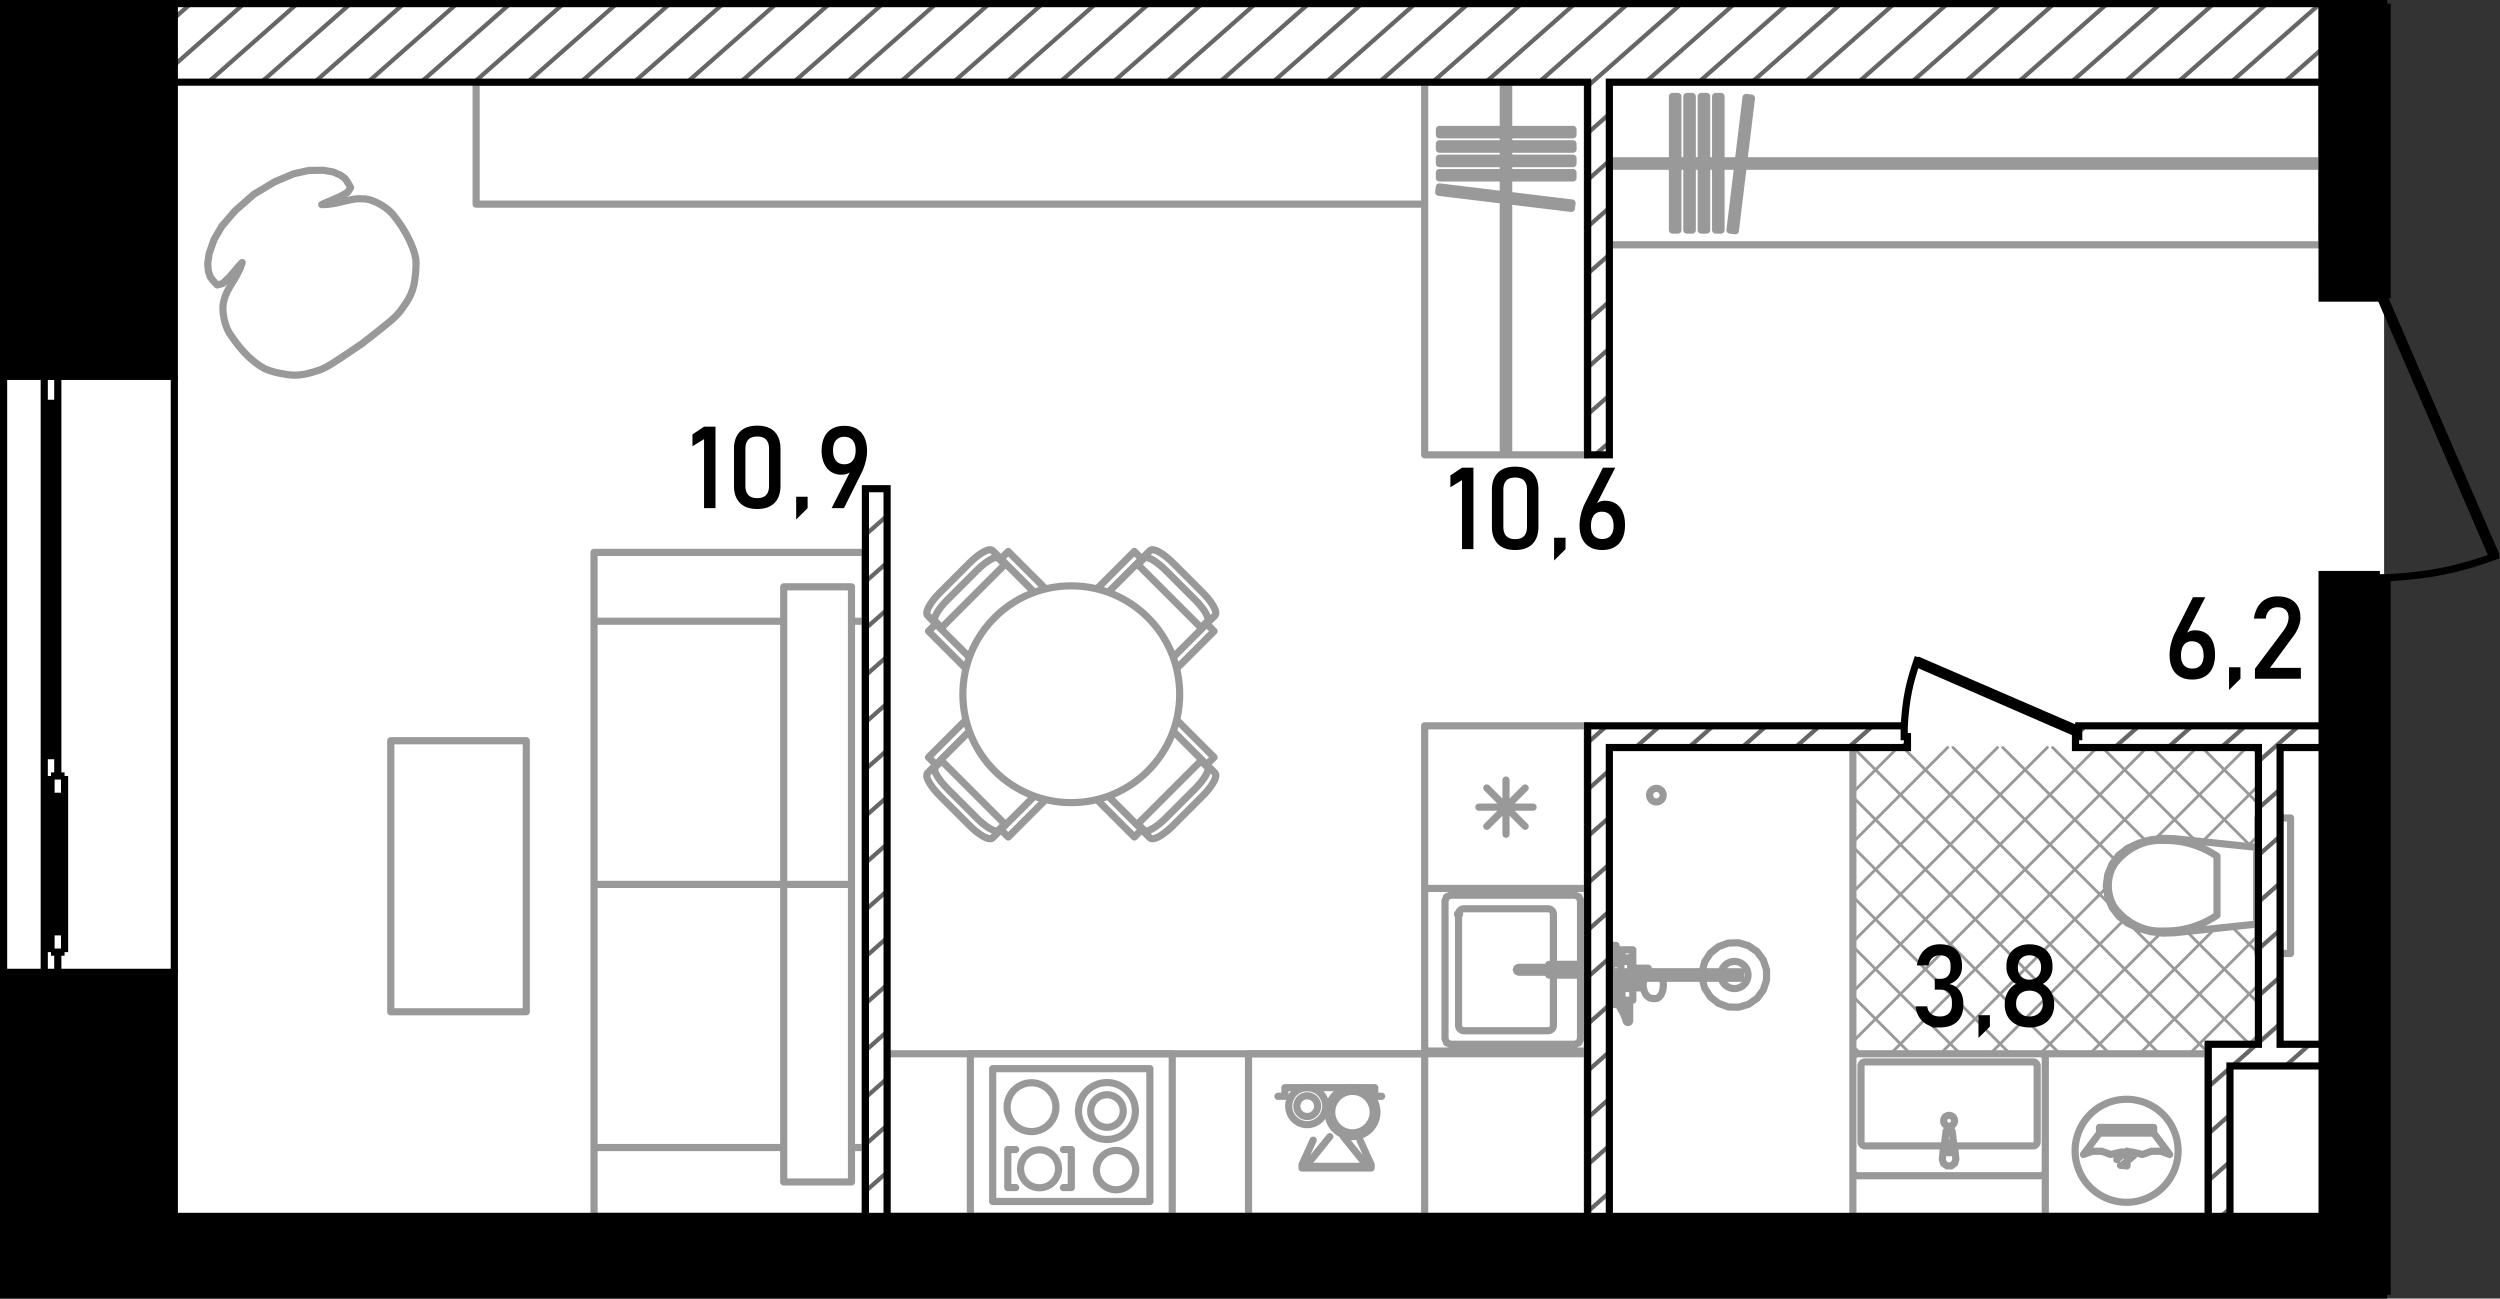 <svg version="1.1" id="_x32_37" xmlns="http://www.w3.org/2000/svg" x="0" y="0" viewBox="0 0 348.565 181.051" xml:space="preserve"><rect x="0" y="0" width="348.565" height="181.051" fill="#333333" stroke="none"/><style>.st0{fill-rule:evenodd;clip-rule:evenodd;fill:#fff}.st1,.st3{fill:none;stroke-miterlimit:3}.st1{fill-rule:evenodd;clip-rule:evenodd;stroke-linecap:round;stroke-linejoin:round;stroke:#999}.st3{stroke:#000}.st4,.st7{fill-rule:evenodd;clip-rule:evenodd}.st7{fill:none;stroke:#666;stroke-width:.6;stroke-miterlimit:22.926}</style><g id="fon"><path id="fon_2_" class="st0" d="M.169.5h332.235v180.158L.169 180.551z"/></g><g id="mebel"><path class="st1" d="M221.309 146.922h-97.677m0 0v22.672m0 0h97.677m0 0v-22.672M221.309 169.594h-97.677M160.324 149h-21.916m0 0v18.516m0 0h21.916m0 0V149M149.366 160.28v5.299M149.366 165.579h-1.096M149.366 160.28h-1.096M140.512 160.28v5.299M141.608 165.579h-1.096M141.608 160.28h-1.096M158.351 163.145a2.74 2.74 0 11-5.48 0 2.74 2.74 0 015.48 0zM158.308 154.906a3.968 3.968 0 11-7.936 0 3.968 3.968 0 017.936 0z"/><path class="st1" d="M156.608 154.906a2.268 2.268 0 11-4.536 0 2.268 2.268 0 014.536 0zM147.584 162.961a2.645 2.645 0 11-5.29 0 2.645 2.645 0 015.29 0zM147.222 154.37a3.4 3.4 0 11-6.803-.001 3.4 3.4 0 016.803.001zM163.44 146.922h-28.148M163.44 169.594h-28.148M163.44 146.922v22.672M135.292 146.922v22.672M201.472 125.573v19.271m0 0l.221.534m-.001 0l.534.221m0 0h17.382m0 0l.534-.221m0 0l.222-.534m0 0v-19.271m0 0l-.222-.535m0 0l-.534-.221m0-.001h-17.382m0 0l-.534.221m0 .001l-.221.535M198.637 123.872v22.672M221.309 123.872v22.672M198.637 123.872h22.672M198.637 146.544h22.672M203.361 127.462v15.492M204.117 143.71h11.713M216.586 142.954v-7.002m0-1.488v-7.002M215.83 126.706h-11.714M203.361 127.462h.141a.14.14 0 00-.141-.141.142.142 0 00-.142.141c0 .078.064.142.142.142a.141.141 0 00.141-.142h-.141zM204.117 143.71a.756.756 0 01-.756-.756M216.586 142.954a.755.755 0 01-.755.756M215.83 126.706c.417 0 .755.338.755.755M203.361 127.462c0-.417.338-.755.756-.755M211.753 134.868l-.24.1m0 0l-.099.241m0 0l.1.24m0 0l.241.099m0 0h7.476m0 0l.24-.099m0 0l.1-.241m0 0l-.1-.24m0 0l-.24-.1m0 0h-7.478M217.304 134.454v.414m0 0h1.927m0 0l.241.1m0 0l.1.24m0 0l-.1.241m0 0l-.241.099m0 0h-1.927m0 0v.415m0 0h2.457m-.001 0v-1.509m0 0h-2.457M215.944 134.464v.404m0 0h1.322m0 0v-.404m0 0h-1.322M215.944 135.952h1.322m0 0v-.404m0 0h-1.322m0 0v.404M198.637 101.201v22.671m0-.001h22.672m0 0V101.2m0 .001h-22.672M213.752 112.536h-7.557M212.645 109.865l-5.344 5.343M209.973 108.758v7.558M207.302 109.865l5.343 5.343M198.637 146.922h-24.561M198.637 169.594h-24.561M198.637 146.922v22.672M174.076 146.922v22.672M191.98 155.057a3.411 3.411 0 11-6.822.002 3.411 3.411 0 016.822-.002z"/><path class="st1" d="M191.459 155.057a2.89 2.89 0 11-5.781 0 2.89 2.89 0 015.781 0zM184.84 154.225a2.58 2.58 0 11-5.16 0 2.58 2.58 0 015.16 0z"/><path class="st1" d="M183.705 154.225a1.444 1.444 0 11-2.889.001 1.444 1.444 0 012.889-.001zM192.637 152.85h-.963m0 0v-1.204m0 0H179.15m0 0v1.204m0 0h-.964M191.174 162.376l-.047-.104m-.048-.102l-.047-.104m-.047-.102l-.047-.104m-.047-.102l-.048-.104m-.047-.103l-.047-.103m-.047-.103l-.048-.103m-.046-.103l-.047-.104m-.048-.102l-.047-.103m-.047-.103l-.047-.104m-.047-.102l-.047-.104m-.047-.103l-.048-.103m-.047-.104l-.047-.102m-.047-.103l-.047-.103m-.048-.104l-.046-.102m-.048-.104l-.047-.102m-.047-.104l-.047-.103m-.047-.103l-.048-.103M181.54 162.376l.047-.104m.047-.102l.048-.104m.047-.102l.047-.104m.047-.102l.047-.104m.047-.103l.047-.103m.048-.103l.047-.103m.047-.103l.047-.104m.048-.102l.047-.103m.046-.103l.048-.104m.047-.102l.047-.104m.047-.103l.047-.103m.048-.104l.047-.102m.047-.103l.047-.103m.047-.104l.047-.102m.047-.104l.048-.102m.047-.104l.047-.103m.047-.103l.047-.103M191.174 162.376h-.078m-.113 0h-.114m-.113 0h-.114m-.113 0h-.078m0 0l-.042-.052m-.071-.088l-.072-.088m-.071-.087l-.071-.088m-.072-.088l-.071-.089m-.072-.088l-.071-.088m-.072-.088l-.071-.088m-.072-.088l-.071-.087m-.071-.088l-.072-.088m-.071-.089l-.072-.088m-.071-.088l-.072-.088m-.071-.088l-.072-.088m-.071-.087l-.071-.088m-.072-.089l-.071-.088m-.072-.088l-.072-.088m-.071-.088l-.072-.088m-.071-.088l-.071-.088m-.071-.088l-.072-.088m-.072-.088l-.071-.088m-.072-.088l-.071-.088m-.071-.088l-.071-.088m-.072-.087l-.072-.089m-.071-.088l-.072-.088m-.071-.088l-.042-.052M181.54 162.376h.078m.113 0h.114m.113 0h.113m.114 0h.078m0 0l.042-.052m.071-.088l.071-.088m.072-.087l.071-.088m.072-.088l.071-.089m.072-.088l.071-.088m.072-.088l.071-.088m.071-.088l.072-.087m.071-.088l.072-.088m.071-.089l.072-.088m.071-.088l.071-.088m.072-.088l.071-.088m.072-.087l.071-.088m.072-.089l.071-.088m.071-.088l.072-.088m.072-.088l.071-.088m.071-.088l.072-.088m.071-.088l.072-.088m.072-.088l.071-.088m.071-.088l.071-.088m.072-.088l.071-.088m.072-.087l.072-.089m.071-.088l.071-.088m.071-.088l.042-.052M181.54 162.854h9.634m0 0v-.479m0 0h-.722m0 0v.238m0 0h-8.189m0 0v-.238m0 0h-.723m0 0v.479"/><g><path class="st1" d="M120.609 86.615h-1.889m0 0v73.381m0 0h1.889m0 0V86.615M82.823 86.615v36.69m0 0h26.45m-.001 0v-36.69m0 0h-26.45M82.823 123.306v36.69m0 0h26.45m-.001 0v-36.69m0 0h-26.45M82.823 159.996v9.598m0 0h37.786m-.001 0v-9.598m0 0h-1.889m-9.447 0h-26.45M82.823 77.018v9.598m0-.001h26.45m9.447 0h1.889m-.001 0v-9.598m0 .001H82.823M118.719 123.306h-9.447m0 0v41.489m0 0h9.447m0 0v-41.489M118.719 123.306h-9.447m0 0V81.817m0 0h9.447m0 0v41.489M73.376 141.065H54.483m0 0v-37.786m0 0h18.893m0 0v37.786M118.719 123.306h-9.447m0 0v41.489m0 0h9.447m0 0v-41.489M118.719 164.795v-41.489M109.272 164.795h9.447M109.272 123.306v41.489M118.719 123.306h-9.447"/></g><path class="st1" d="M44.975 28.535l.761-.039m0 .001l.763-.111m0 0l.756-.156m0 0l.738-.174m0 0l.711-.164m0 0l.675-.127m0-.001l.629-.064m0 0l.484.023m0 .001l.378.006m0 0l.589.1m.001 0l.63.212m-.001-.001l.416.186m.001.001l.224.112m-.001 0l.423.227m0 0l.611.401m.001 0l.535.431m-.001 0l.102.1m0-.001l.325.329m0 0l.703.907m0 .001l.63.918m0 0l.576.959m0-.001l.495.97m0 .001l.374.882m0 0l.303.874m0 0l.175.805m0 0l.027.708m0 0l-.016.438m0 0l-.025.495m0 0l-.047.542m0 0l-.117.881m0 0l-.111.59m0-.001l-.172.619m0 .001l-.248.646m0 0l-.339.668m.001 0l-.444.688m-.001 0l-.38.552m0 0l-.347.463m.001-.001l-.359.419m-.001.001l-.416.418m.001 0l-.517.461m-.001 0l-.665.546m0 0l-.272.215m0 0l-.568.466m0 0l-1.081.858m0 0l-1.372 1.068m0 0l-1.444.985m0-.001l-1.154.774m.001.001l-.933.611m-.001-.001l-.726.468m0 0l-.598.354m0 .001l-.526.269m0 0l-.509.214m0-.001l-.547.188m0 0l-.642.194m.001.001l-.799.204m-.001-.001l-.746.117m0 .001l-.694.042m0-.001l-.644-.02m0 .001l-.595-.069m0-.001l-.475-.091m0 0l-.453-.074m0 0l-.537-.12m0 .001l-.48-.13m0-.001l-.42-.128m0 .001l-.67-.258m0 0l-.707-.418m0-.001l-.713-.524m0 0l-.763-.65m0 0l-.745-.757m0 .001l-.713-.83m.001 0l-.662-.871m-.001-.001l-.646-.939m0 .001l-.278-.537m0 0l-.245-.644m0-.001l-.193-.704m0 .001l-.083-.476m0-.001l-.039-.247m0 .001l-.048-.454m.001 0l-.007-.666m-.001 0l.087-.595m0 0l.235-.828m0 0l.254-.58m0 0l.327-.604m0 0l.374-.627m0 0l.39-.649m0 0l.378-.672m0 0l.339-.691m0 0l.269-.714m0-.001l.033-.138m0 .001l-.15.153m0-.001l-.412.451m0 0l-.673.808m0 .001l-.618.694m.001-.001l-.378.351m-.001 0l-.496.479m0 .001l-.439.116m.001-.001l-.32.081m-.001 0l-.236-.231m0 0l-.469-.543m.001 0l-.267-.374m-.001 0l-.251-.743m0 0l-.098-1.081m0-.001l.192-1.388m0 .001l.692-1.967m0-.001l1.09-1.868m0 0l1.803-2.096m0 .001l.182-.175m0 0l2.47-2.17m.001 0l2.821-1.695m-.001-.001l.194-.097m0 .001l2.542-1.075m0-.001l2.103-.463m0 0l2.051-.028m0 0l1.374.245m0 .001l.993.428m0 0l.626.469m0-.001l.27.373m0 .001l.372.615m0 0l.149.296m0 0l-.174.279m0 0l-.244.382m0 0l-1.05.573m0 0l-.849.376m0-.001l-1.255.531m0 .001l-.46.222m0 0l.126.01"/><g><path d="M313.543 145.598l1.286-1.286m-9.556 2.61l9.556-9.556m-16.503 9.556l16.503-16.503m-23.45 16.503l17.47-17.47m-24.417 17.47l16.85-16.85m12.062-12.062l1.485-1.485m-37.343 30.397l18.628-18.629m10.947-10.947l7.769-7.769m-44.292 37.345l23.166-23.166m6.738-6.738l12.795-12.795m-49.645 42.699l42.698-42.699m-47.951 41.005l41.004-41.005m-41.004 34.057l34.057-34.058m-34.057 27.111l27.11-27.111m-27.11 20.164l20.163-20.163m-20.163 13.216l13.216-13.217m-13.216 6.271l6.27-6.27m50.22.862l-.863-.863m.863 7.81l-7.809-7.81m6.9 13.848l-13.847-13.848m6.081 13.029l-13.028-13.028m21.703 28.65l-3.666-3.666m-11.94-11.941l-13.044-13.044m28.65 35.598l-9.949-9.95m-9.966-9.965l-15.682-15.682m34.429 41.375l-16.777-16.778m-2.477-2.476l-22.121-22.122m35.552 42.501l-42.499-42.501m35.751 42.7l-42.698-42.699m35.751 42.699l-35.804-35.805m28.857 35.805l-28.857-28.858m21.911 28.858l-21.911-21.911m14.964 21.911l-14.964-14.964m8.016 14.964l-8.016-8.016m1.07 8.016l-1.07-1.07" fill-rule="evenodd" clip-rule="evenodd" fill="none" stroke="#999" stroke-width=".4" stroke-linecap="round" stroke-linejoin="round" stroke-miterlimit="3"/><path class="st1" d="M299.838 117.092l-1.645.469m0 0l-1.552.719m0 0l-1.23.967m0 0l-.943 1.248m0 0l-.593 1.448m0 0l-.206 1.551m0 0l.206 1.551m0 0l.593 1.447m0 0l.943 1.249m0 0l1.23.968m0 0l1.552.718m0 0l1.645.469m0 0l1.698.207m0 0l1.709-.059m0 0l11.585-1.223m0 0v-10.654m0 0l-11.585-1.223m0 0l-1.709-.059m0 0l-1.698.207M309.108 127.61v-4.116M309.108 123.494v-4.117M294.841 126.557a5.743 5.743 0 01-.887-3.063M301.671 129.806c-2.591.165-5.107-1.031-6.83-3.249M309.108 127.61c-2.252 1.505-4.828 2.266-7.437 2.195M301.671 117.182c2.609-.07 5.185.69 7.437 2.195M294.841 120.43c1.723-2.217 4.238-3.413 6.83-3.248M293.954 123.494a5.744 5.744 0 01.887-3.064M314.641 118.846h.189v9.296h-.189zM314.83 128.142v-9.295m0 0h-.189m-.001 0v9.295m0 0h.189M314.83 114.047v18.893M319.364 114.047v18.893M314.83 114.047h4.533M314.83 132.94h4.533M258.339 104.223v65.371M231.888 110.836a.946.946 0 11-1.891-.001.946.946 0 011.891.001zM237.314 135.488l.372-1.397m0 0l.793-1.209m0 0l1.133-.897m0 0l1.357-.497m0 0l1.445-.042m0 0l1.385.413m0 0l1.185.828m0 0l.863 1.159m0 0l.455 1.372m0 0v1.446m0 0l-.455 1.372m0 0l-.863 1.159m0 0l-1.185.829m0 0l-1.385.413m0 0l-1.445-.043m0 0l-1.357-.496m0 0l-1.133-.898m0 0l-.793-1.208m0 0l-.372-1.397m0 0h-5.538m0 0l.108.455m0 0l.037.49m0 0l-.037.488m0 0l-.108.456m0 0l-.172.392m0 0l-.225.3m0 0l-.261.188m0 0l-.28.065m0 0h-.402m0 0l-.121-.02m0 0l-.277-.063m0 0l-.104-.055m0 0l-.251-.181m0 0l-.07-.078m0 0l-.205-.274m0 0l-.157-.357m0 0l-.052-.195m0 0l-.059-.25m0 0l-.688-.019m0 0l-.796-.01m0 0v1.728m0 0h-.434m0 0v2.872m0 0l-.059.16m0 0l-.148.083m0 0l-.167-.033m0 0l-.106-.134m0 0l-.157-.485m0 0l-.315-.726m0 0l-.574-1.008m0 0l-.258-.729m0 0h-.125m0 0v.605m0 0h-.982m0 0v-2.57m0 0h.877m0 0l.01-.023m0 0l.028-.039m0 0l.034-.032m0 0l.041-.026m0 0l.672-.278m0 0v-.697m0 0h-1.36m0 0v1.058m0 0h-.302m0 0v-3.023m0 0h.302m0 0v1.058m0 0h1.36m0 0v-1.436m0 0h.152m0 0v-.416m0 0h-.303m0 0v.152m0 0h-.529m0 0v.604m0 0h-.982m0 0v-2.57m0 0h.982m0 0v.605m0 0h.529m0 0v.151m0 0h.303m0 0v-.151m0 0h1.511m0 0v2.57m0 0h2.154m0 0v.023m0 0v.059m0 0v.093m0 0v.124m0 0v.149m0 0v.043m0 0h7.504M225.993 137.831v-.209m0 0l-.341.14m0 0l-.053.325m0 0l.002.008m0 0h.241m.001 0v.152m0 0h.302m0 0v-.416m0 0h-.151M226.145 139.304h-.24m0 0l.239.677m0 0l.563.987m0 0l.023.053m0 0v-1.566m0 0h-.585m0 0v-.151M225.313 133.447h.529M225.313 132.767h.529M225.313 139.104v.351M225.843 138.246v.189M225.843 138.435v.68M225.843 139.115v.014M225.666 138.435h.176M225.838 139.115h.005M226.145 139.304v-1.058M227.656 136.952v-.558M226.73 139.455h.492M228.223 136.886v-.491M227.21 142.251l.012.076M225.106 138.102l.002-.047M225.138 138.271l-.032-.169M225.19 137.557l.01-.047M225.2 137.51l.009-.02M225.438 139.455l-.16-.453M225.278 139.003l-.14-.732M225.611 138.146l-.011-.059M227.21 142.251l-.167-.512M227.042 141.739l-.312-.717M225.295 139.044h.108a.108.108 0 10-.216 0 .108.108 0 00.216 0h-.108zM225.108 138.055l.082-.498M229.711 136.397l-.001-.002M229.181 136.395l-.002.002M226.541 137.831h-.128M226.296 137.831h-.103M226.414 137.831h-.119M225.993 137.621v-.524M225.75 138.868l-.14-.722M225.905 139.304l-.154-.436M226.628 137.15h.108a.108.108 0 10-.216 0 .108.108 0 00.216 0h-.108zM226.583 137.241l.044-.091M226.568 137.339l.015-.098M226.583 137.437l-.015-.098M226.627 137.529l-.044-.091M226.628 137.529h.108a.108.108 0 10-.216 0 .108.108 0 00.216 0h-.108zM229.123 137.684l-.026-.345M229.097 137.339l.026-.345M229.14 137.755l-.017-.071M229.2 136.673l.052-.196M229.123 136.995l.076-.321M226.794 137.708l.062.009M229.251 136.478l.037-.083M229.14 136.923l-.687.019M226.856 136.962l-.062.008M226.794 136.97l-.058.026M226.737 136.997l-.05.042M226.687 137.039l-.038.055M226.649 137.094l-.021.056M226.627 137.15l-.002.007M226.625 137.158l-.008.068M226.617 137.226v.227M226.617 137.453l.007.068M226.625 137.521l.002.007M226.628 137.529l.021.056M226.649 137.585l.038.055M226.687 137.64l.05.042M226.737 137.682l.058.026M228.453 136.943l-1.596.019M227.656 137.727l-.8-.009M227.354 137.831v-.107M227.354 136.956v-.561M237.314 135.488h5.343M237.314 136.395h5.343M242.658 135.488v.907M225.313 132.427v1.36M225.843 132.578v1.058M226.145 132.578v1.058M226.145 134.052h1.209M227.354 137.831h-1.209M224.634 135.488v.907M225.993 135.488h3.816M231.777 136.395h-5.783M227.354 134.052v1.436M227.656 134.997v.491M228.223 134.997v.491M227.656 136.886h1.493M239.992 135.488a1.89 1.89 0 110 .907M226.682 134.052a.34.34 0 11.589 0M258.339 169.593h49.5m0 0v-22.672m0 0h-49.5m0 0v22.672M307.839 145.599v23.995M284.6 163.925h-25.695m0 0l-.401-.166m0 0l-.166-.4m0 0v-15.871m0 0l.166-.401m0 0l.401-.166m0 0H284.6m0 0l.401.166m0 0l.165.401m0 0v15.871m0 0l-.165.4m0 0l-.401.166M283.467 159.769h-11.025m-1.378 0H260.04M259.473 159.202v-10.58M260.04 148.055h23.426M284.033 148.622v10.58M260.04 159.769a.567.567 0 01-.567-.567M259.473 148.622c0-.313.253-.566.567-.566M283.467 148.055c.313 0 .567.253.567.566M284.033 159.202a.567.567 0 01-.567.567M272.509 156.265a.755.755 0 11-1.51.001.755.755 0 011.51-.001zM272.698 161.658l-.151-1.585m0 0l-.123-.359m0 0l-.251-2m0 0l-.14-.265m0 0l-.28-.105m0 0l-.28.105m0 0l-.139.265m0 0l-.25 2m0 0l-.124.359m0 0l-.151 1.585m0 0l.18.556m0 0l.472.342m0 0h.584m0 0l.472-.342m0 0l.181-.556M271.239 160.717v-.561M272.267 160.155v.562M272.267 160.717h-1.028M271.239 160.155a.514.514 0 111.028 0M271.083 159.714a.796.796 0 011.34 0M303.683 160.449a7.18 7.18 0 11-14.36 0 7.18 7.18 0 0114.36 0zM302.511 160.964l-1.233-.449m0 .001h-1.312m0 0l-1.234.449m0-.001l-1.473-.342m0 0h-1.512m0 0l-1.473.342m0 0l-1.235-.449m0 .001h-1.314m0 0l-1.235.449m0-.001l2.232-2.987m0 0h7.557m0 0l2.232 2.987M300.279 157.716h-7.557m0 0v.261m0 0h7.557m0 0v-.261M300.279 157.193h-7.557m0 0v.262m0 0h7.557m0 0v-.262M295.659 162.48l.891.085m.001 0l.022-.226m-.001 0l-.477-.046m0 0l1.383-1.141m0 0l-.126-.153m.001 0l-.642.53m0 0l-.067-.081m0 0l.74-.611m-.001 0l-.121-.146m0 0l-.74.61m.001 0l-.08-.097m0 0l.601-.496m0 0l-.108-.13m0 0l-.601.496m0 0l-.08-.098m-.001 0l.414-.342m.001 0l-.115-.139m-.001 0l-1.422 1.173M307.839 169.593h-22.672m0 0v-22.672m0 0h22.672m0 0v22.672M285.167 146.921h-26.828m0 0v22.672m0 0h26.828m0 0v-22.672"/><g><path class="st1" d="M167.665 82.605l-4.109-4.109m0 0l-.426-.407m0 0l-.43-.371m0-.001l-.424-.328m0 .001l-.403-.276m0 0l-.017-.009m0 0l-.375-.216m0 0l-.332-.147m0 0l-.025-.008m0 0l-.281-.075m0 0l-.028-.004m0 0l-.22.002m0 0l-.03.002m0 0l-.029.007m0-.001l-.027.013m0 .001l-.154.078m0 0l-.024.018m0 0l-.012.01m0 0l-1.133 1.134m0 0l-1.03-1.029m0 0l-5.217 5.217m11.115 11.116l5.217-5.218m0 0l-1.029-1.029m0 0l1.134-1.134m0 0l.011-.011m0-.001l.017-.025m0 .001l.078-.154m0 0l.013-.027m0 0l.008-.029m0-.001l.002-.029m0 .001l.001-.221m0-.001l-.003-.028m0 .001l-.075-.281m0-.001l-.008-.025m0 .001l-.148-.332m0 0l-.214-.376m0-.001l-.011-.016m0 .001l-.276-.404m0 0l-.328-.423m0 0l-.371-.429m0 0l-.407-.427M158.518 78.587l9.057 9.057M158.641 78.71l.897-.898M167.45 87.52l.898-.898M163.577 91.64l4.665-4.664M154.52 82.583l4.665-4.663M162.526 79.518l4.117 4.117M159.538 77.813c.354-.354 1.691.409 2.988 1.706M166.643 83.634c1.296 1.296 2.06 2.634 1.705 2.988M131.067 110.986l4.108 4.108m0 0l.427.408m-.001 0l.43.371m0 0l.423.328m0 0l.404.275m.001 0l.016.011m-.001.001l.376.215m.001-.001l.332.147m0 .001l.024.008m-.001-.001l.281.075m.001.001l.029.003m-.001-.001l.22-.001m0 .001l.03-.002m.001 0l.028-.008m0-.001l.027-.012m0 0l.154-.078m-.001 0l.025-.018m0 0l.011-.011m0 0l1.134-1.133m.001.001l1.029 1.029m0-.001l5.219-5.218m-11.117-11.114l-5.216 5.217m-.001 0l1.029 1.029m0 0l-1.135 1.134m0 0l-.01.011m.001 0l-.017.025m0 0l-.078.153m0 0l-.013.027m0 0l-.008.03m0 0l-.002.029m0 0l-.001.221m-.001 0l.003.027m.001 0l.074.282m0 0l.009.025m-.001 0l.147.332m0 0l.215.375m.001 0l.01.016m0 0l.276.404m-.001 0l.329.424m0 .001l.371.429m.001-.001l.407.427M140.214 115.004l-9.057-9.057M140.091 114.88l-.898.898M131.28 106.07l-.897.897M135.153 101.951l-4.663 4.664M144.211 111.007l-4.664 4.664M136.205 114.073l-4.117-4.117M139.192 115.779c-.354.354-1.692-.409-2.988-1.705M132.088 109.956c-1.296-1.296-2.06-2.634-1.705-2.988M135.175 78.496l-4.108 4.109m0 0l-.408.427m0 0l-.371.429m0 0l-.329.423m0 0l-.275.404m0 0l-.01.016m0 0l-.216.376m0 0l-.146.332m0 0l-.009.025m0 0l-.074.281m0 0l-.003.028m0 0l.001.221m0 0l.002.029m0 0l.008.029m0 0l.012.027m0 0l.078.154m0 0l.018.024m0 0l.01.012m0 0l1.134 1.133m0 0l-1.029 1.03m0 0l5.217 5.217m11.115-11.115l-5.218-5.217m0 0l-1.028 1.029m0 0l-1.135-1.134m0 0l-.01-.01m0 0l-.026-.018m0 0l-.153-.078m0 0l-.027-.013m0 0l-.029-.007m0 0l-.029-.002m0 0l-.221-.002m0 0l-.028.004m0 0l-.281.075m0 0l-.025.008m0 0l-.332.147m0 0l-.376.215m0 0l-.015.01m0 0l-.405.276m0 0l-.423.328m0 0l-.429.371m0 0l-.427.407M131.157 87.644l9.057-9.057M131.28 87.52l-.897-.898M140.091 78.71l-.898-.898M144.211 82.583l-4.664-4.663M135.153 91.64l-4.663-4.664M132.088 83.634l4.117-4.116M130.383 86.622c-.354-.354.409-1.692 1.705-2.988M136.204 79.517c1.297-1.296 2.635-2.059 2.988-1.705M163.556 115.095l4.109-4.108m0 0l.408-.427m0 0l.371-.43m0 0l.328-.424m0 0l.275-.403m0 0l.011-.017m0 0l.215-.375m0 0l.147-.332m0 0l.008-.024m0 0l.075-.282m0 0l.003-.028m0 0l-.001-.22m0 0l-.002-.03m0 0l-.008-.029m0 0l-.012-.027m0 0l-.078-.154m0 0l-.018-.024m0 0l-.011-.012m0 0l-1.133-1.133m0 0l1.029-1.03m0 0l-5.218-5.218m-11.116 11.115l5.219 5.218m0 0l1.029-1.029m0 0l1.134 1.134m0 0l.011.011m0 0l.025.017m0 0l.153.078m0 0l.027.013m0 0l.03.008m0 0l.029.002m0 0l.221.001m0 0l.027-.003m0 0l.281-.075m0 0l.026-.008m0 0l.332-.148m0 0l.375-.214m0 0l.016-.011m0 0l.404-.276m0 0l.424-.328m0 0l.429-.371m0 0l.426-.407M167.574 105.947l-9.057 9.057M167.45 106.07l.898.897M158.641 114.88l.897.898M154.52 111.007l4.665 4.664M163.577 101.95l4.665 4.665M166.644 109.956l-4.117 4.117M168.349 106.968c.354.354-.409 1.691-1.705 2.987M162.526 114.072c-1.296 1.296-2.634 2.06-2.988 1.705M164.479 96.795c0 8.348-6.767 15.114-15.114 15.114-8.348 0-15.115-6.766-15.115-15.114 0-8.347 6.767-15.114 15.115-15.114 8.348 0 15.114 6.767 15.114 15.114z"/></g><g><path class="st1" d="M221.309 11.458v51.956M198.637 28.462H66.386m0 0V11.458m0 0h132.251m0 0v17.004M221.309 11.458h-22.672m0 0v51.956m0 0h22.672m0 0V11.458M209.596 63.414h.755m-.001 0V11.458m0 0h-.755m.001 0v51.956M219.316 18.045H200.69m0 0v.756m0 0h18.626m0 0v-.756M219.316 20.049H200.69m0 0v.756m0 0h18.626m0 0v-.756M219.316 22.054H200.69m0 0v.755m0 0h18.626m0 0v-.755M219.316 24.059H200.69m0 0v.756m0 0h18.626m0 0v-.756M219.181 28.305l-18.491-2.241m0-.001l-.091.75m0 0l18.491 2.241m0 .001l.091-.75"/></g><g><path class="st1" d="M224.332 11.458h99.378M224.332 11.458V34.13m0 0h99.378m0 0V11.458m0 0h-99.378M323.71 23.172v-.756m0 0h-99.378m0 0v.756m0 0h99.378M233.186 13.451v18.626m0 0h.756m0 0V13.451m0 0h-.756M235.191 13.451v18.626m0 0h.755m0 0V13.451m0 0h-.755M237.195 13.451v18.626m0 0h.756m0 0V13.451m0 0h-.756M239.2 13.451v18.626m0 0h.755m0 0V13.451m0 0h-.755M243.446 13.586l-2.241 18.491m-.001 0l.75.091m.001 0l2.241-18.491m0 0l-.75-.091"/></g></g></g><g id="walls_1_"><path class="st3" d="M8.058 135.586h16.248M.501 135.586h5.667M6.169 135.586h1.889M8.058 52.456h16.248M.501 52.456h5.667M6.169 52.456h1.889M.501 52.456v83.13M24.306 52.456v83.13M8.058 52.456v3.779M8.058 56.235H6.169M6.169 56.235v-3.779M6.169 107.246v-1.889M6.169 105.357h1.889M8.058 105.357v1.889M7.113 56.235v49.122M8.058 56.235v49.122M6.169 105.357V56.235M8.058 107.246v.945M8.058 108.191h-.945M7.113 108.191v.945M7.113 109.135h-.944M6.169 109.135v-1.889M6.169 135.586v-3.779M6.169 131.807h.944M7.113 131.807v.945M7.113 132.752h.945M8.058 132.752v2.834M6.169 131.807v-22.671M9.002 111.025v18.893M9.002 108.191v2.834M9.002 111.025H7.113M7.113 111.025v-2.834M7.113 108.191h1.889M7.113 132.752v-2.834M7.113 129.918h1.889M9.002 129.918v2.834M9.002 132.752H7.113M7.113 129.918v-18.893M9.002 111.025v18.893M8.058 111.025v18.893M6.169 52.456h1.889M6.169 52.456h1.889M.501 52.456h5.667M8.058 52.456h16.248M6.169 135.586h1.889M6.169 135.586h1.889M.501 135.586h5.667M8.058 135.586h16.248"/><g><path class="st3" d="M348.39 77.356c-5.449 2.033-9.666 2.896-15.559 3.198"/><path class="st4" d="M348.489 77.313l-15.658-36.209h-1.379l-.008.6 15.657 36.209z"/><path d="M267.453 91.639c-1.287 3.637-1.699 5.786-1.957 9.561" fill-rule="evenodd" clip-rule="evenodd" fill="none" stroke="#000" stroke-miterlimit="3"/><path class="st4" d="M267.495 91.542l-.6 1.387 22.482 9.783h.453V101.2z"/></g><path d="M332.831 180.551H.5v-44.965h23.806v34.007h299.456V80.1h7.558v.453h1.511v99.998h0zm0-180.051v40.604h-1.511v.454h-7.558c0-13.702-.022-27.372-.022-41.058h9.091zM.5 52.456h23.806V.5H.5v51.956z" fill-rule="evenodd" clip-rule="evenodd" stroke="#000" stroke-miterlimit="3"/><path class="st0" d="M323.74 11.458h-99.356v51.956h-3.023V11.458H24.306V.5H323.74v10.958zm-8.857 134.141v-41.376h-25.506v-1.511h.453V101.2h33.932v3.023h-5.857v41.376h5.857v3.023h-12.847v20.971h-3.023v-23.994h6.991zm-48.934-41.376v-1.511h-.453V101.2l-44.135.001v68.392h3.023v-65.37h41.565zm-142.265 65.37h-3.023V68.137h3.023v101.456z"/><g><path class="st7" d="M26.598.507l-2.14 1.89M34.018.507l-9.56 8.43M41.448.507l-12.44 10.96M48.868.507l-12.44 10.96M56.298.507l-12.45 10.96M63.708.507l-12.44 10.96M71.128.507l-12.44 10.96M78.558.507l-12.44 10.96M85.978.507l-12.44 10.96M93.398.507l-12.44 10.96M100.828.507l-12.44 10.96M108.238.507l-12.44 10.96M115.668.507l-12.44 10.96M123.088.507l-12.44 10.96M130.518.507l-12.45 10.96M137.938.507l-12.44 10.96M145.358.507l-12.44 10.96M152.788.507l-12.45 10.96M160.198.507l-12.44 10.96M167.618.507l-12.44 10.96M175.048.507l-12.44 10.96M182.468.507l-12.44 10.96M189.888.507l-12.44 10.96M197.318.507l-12.44 10.96M123.838 71.767l-3.03 2.67M204.728.507l-12.44 10.96M123.838 78.307l-3.03 2.67M212.158.507l-12.44 10.96M123.838 84.847l-3.03 2.67M219.578.507l-12.44 10.96M123.838 91.387l-3.03 2.67M226.998.507l-12.44 10.96M123.838 97.927l-3.03 2.67M234.428.507l-12.92 11.38M123.838 104.467l-3.03 2.67M241.848.507l-12.44 10.96M224.538 15.757l-3.03 2.67M123.838 110.997l-3.03 2.67M249.268.507l-12.44 10.96M224.538 22.287l-3.03 2.67M224.538 28.827l-3.03 2.67M256.688.507l-12.44 10.96M123.838 117.537l-3.03 2.67M224.538 35.367l-3.03 2.67M264.108.507l-12.44 10.96M123.838 124.077l-3.03 2.67M224.538 41.907l-3.03 2.67M271.538.507l-12.44 10.96M123.838 130.617l-3.03 2.67M224.538 48.447l-3.03 2.67M278.958.507l-12.44 10.96M123.838 137.157l-3.03 2.67M224.538 54.987l-3.03 2.67M286.388.507l-12.45 10.96M123.838 143.697l-3.03 2.67M293.808.507l-12.44 10.96M224.538 61.527l-2.14 1.89M123.838 150.237l-3.03 2.67M301.228.507l-12.45 10.96M123.838 156.767l-3.03 2.67M308.648.507l-12.44 10.96M123.838 163.307l-3.03 2.67M316.068.507l-12.44 10.96M323.488.507l-12.44 10.96M323.888 6.697l-5.41 4.77M224.028 101.207l-2.52 2.22M224.538 107.287l-3.03 2.67M231.448 101.207l-3.43 3.02M224.538 113.827l-3.03 2.67M238.868 101.207l-3.43 3.02M224.538 120.367l-3.03 2.67M246.288 101.207l-3.43 3.02M224.538 126.907l-3.03 2.67M253.718 101.207l-3.43 3.02M224.538 133.447l-3.03 2.67M261.138 101.207l-3.43 3.02M266.098 103.377l-.96.85M224.538 139.987l-3.03 2.67M224.538 146.517l-3.03 2.67M224.538 153.057l-3.03 2.67M290.828 101.207l-.85.75M224.538 159.597l-3.03 2.67M224.538 166.137l-3.03 2.67M298.248 101.207l-3.43 3.02M305.668 101.207l-3.43 3.02M313.098 101.207l-3.43 3.02M320.518 101.207l-5.49 4.84M318.058 109.907l-3.03 2.67M318.058 116.447l-3.03 2.67M318.058 122.987l-3.03 2.67M318.058 129.527l-3.03 2.67M318.058 136.067l-3.03 2.67M314.648 145.607l-3.43 3.02M311.068 148.767l-3.03 2.66M318.058 142.607l-3.03 2.67M322.068 145.607l-3.43 3.02M311.068 155.297l-3.03 2.67M311.068 161.837l-3.03 2.67M311.068 168.377l-1.39 1.22"/></g><path d="M323.74 11.458h-99.356v51.956h-3.023V11.458H24.306V.5H323.74v10.958h0zm-8.857 134.141v-41.376h-25.506v-1.511h.453V101.2h33.932v3.023h-5.857v41.376h5.857v3.023h-12.847v20.971h-3.023v-23.994h6.991zm-48.934-41.376v-1.511h-.453V101.2l-44.135.001v68.392h3.023v-65.37h41.565zm-142.265 65.37h-3.023V68.137h3.023v101.456z" fill-rule="evenodd" clip-rule="evenodd" fill="none" stroke="#000" stroke-miterlimit="22.926"/></g><g id="sizes"><path d="M303.949 94.343a2.61 2.61 0 01-1.082-1.172c-.248-.513-.371-1.131-.371-1.855v-.008c0-.422.049-.864.148-1.328a7.673 7.673 0 01.532-1.597l.109-.223 2.469-4.891h1.719l-2.898 5.664.008-.281c.13-.245.32-.435.57-.57.25-.135.542-.203.875-.203.588 0 1.094.133 1.516.398s.742.652.961 1.16.328 1.119.328 1.832v.008c0 .729-.124 1.354-.371 1.875a2.62 2.62 0 01-1.086 1.188c-.477.271-1.048.406-1.715.406-.668-.001-1.238-.135-1.712-.403zm2.879-1.598c.273-.313.41-.758.41-1.336v-.008c0-.635-.144-1.126-.43-1.473-.287-.346-.695-.52-1.227-.52-.474 0-.841.175-1.102.523-.261.349-.391.841-.391 1.477v.008c0 .578.137 1.022.41 1.332.273.31.66.465 1.16.465.507.001.897-.156 1.17-.468zM310.785 93.034h1.594v1.594l-1.594 1.578v-3.172zM314.395 93.245l3.961-5.281c.229-.302.407-.616.535-.941.127-.325.191-.629.191-.91v-.016c0-.453-.133-.805-.398-1.055s-.644-.375-1.133-.375c-.464 0-.839.137-1.125.41-.287.273-.461.66-.523 1.16v.008h-1.648v-.008c.094-.651.285-1.207.574-1.668s.663-.813 1.121-1.055c.458-.242.987-.363 1.586-.363.677 0 1.255.116 1.734.348.479.232.844.569 1.094 1.012.25.443.375.977.375 1.602v.008c0 .401-.083.82-.25 1.258a5.417 5.417 0 01-.695 1.266l-3.289 4.469h4.297v1.516h-6.406v-1.385zM269.53 143.254l-.727-.348a2.857 2.857 0 01-1.168-1.008c-.294-.44-.48-.97-.559-1.59h1.625c.047.323.148.589.305.797.156.208.358.363.605.465.247.102.538.152.871.152.526 0 .935-.141 1.227-.422.292-.281.438-.677.438-1.188v-.344c0-.567-.138-1.006-.414-1.316-.276-.31-.667-.465-1.172-.465h-.805v-1.516h.805c.442 0 .786-.133 1.031-.398.245-.266.367-.641.367-1.125v-.352c0-.448-.129-.794-.387-1.039-.258-.245-.624-.367-1.098-.367-.271 0-.513.051-.727.152-.214.102-.395.258-.543.469s-.257.476-.324.793h-1.617c.104-.62.301-1.151.59-1.594a2.893 2.893 0 011.098-1.008c.442-.229.95-.344 1.523-.344.979 0 1.737.258 2.273.773.536.516.805 1.242.805 2.18v.188c0 .568-.154 1.063-.461 1.484-.308.422-.742.729-1.305.922.62.136 1.1.44 1.441.914.341.474.512 1.078.512 1.813v.188c0 .662-.128 1.227-.383 1.695a2.52 2.52 0 01-1.113 1.07c-.487.245-1.074.367-1.762.367l-.951.002zM275.85 141.543h1.594v1.594l-1.594 1.578v-3.172zM281.147 142.863a2.855 2.855 0 01-1.207-1.105c-.284-.477-.426-1.03-.426-1.66v-.188c0-.567.142-1.102.426-1.602.284-.5.663-.877 1.137-1.133-.401-.219-.723-.535-.965-.949s-.363-.85-.363-1.309v-.273c0-.594.133-1.116.398-1.566.266-.45.641-.799 1.125-1.047.484-.247 1.047-.371 1.688-.371s1.203.124 1.688.371c.484.248.859.597 1.125 1.047.266.451.398.973.398 1.566v.273c0 .469-.124.909-.371 1.32a2.478 2.478 0 01-.98.938c.479.261.863.64 1.152 1.137a3.13 3.13 0 01.434 1.598v.188c0 .63-.142 1.184-.426 1.66a2.854 2.854 0 01-1.207 1.105c-.521.261-1.125.391-1.813.391s-1.292-.13-1.813-.391zm2.789-1.359c.281-.146.499-.35.652-.613.153-.263.23-.566.23-.91v-.109c0-.349-.077-.655-.23-.918a1.582 1.582 0 00-.652-.613 2.09 2.09 0 00-.977-.219c-.37 0-.695.073-.977.219a1.573 1.573 0 00-.652.617c-.154.266-.23.573-.23.922v.117c0 .344.077.646.23.906.153.261.371.462.652.605.281.144.606.215.977.215.37 0 .696-.073.977-.219zm-.133-5.121c.245-.138.435-.334.57-.59.135-.255.203-.549.203-.883v-.109c0-.317-.068-.599-.203-.844a1.406 1.406 0 00-.57-.566 1.74 1.74 0 00-.844-.199 1.74 1.74 0 00-.844.199 1.406 1.406 0 00-.57.566 1.726 1.726 0 00-.203.852v.117c0 .328.067.619.203.871.135.253.325.448.57.586.245.138.526.207.844.207.318 0 .599-.069.844-.207z"/><g><path d="M205.434 76.567h-1.594v-9.625l-1.617.992v-1.648l1.617-1.078h1.594v11.359zM208.836 75.833c-.55-.567-.824-1.359-.824-2.375v-5.164c0-1.021.276-1.813.828-2.379.552-.565 1.356-.848 2.414-.848 1.063 0 1.868.281 2.418.844.549.563.824 1.357.824 2.383v5.164c0 1.021-.276 1.814-.828 2.379-.552.565-1.357.848-2.414.848-1.062-.001-1.868-.284-2.418-.852zm3.665-1.106c.268-.294.402-.717.402-1.27v-5.164c0-.552-.133-.975-.398-1.27-.266-.294-.683-.441-1.25-.441-.568 0-.984.147-1.25.441-.266.294-.398.718-.398 1.27v5.164c0 .552.134.976.402 1.27.268.294.684.441 1.246.441s.977-.146 1.246-.441zM216.684 74.974h1.594v1.594l-1.594 1.578v-3.172zM221.684 76.282a2.61 2.61 0 01-1.082-1.172c-.248-.513-.371-1.131-.371-1.855v-.008c0-.422.049-.864.148-1.328a7.673 7.673 0 01.532-1.597l.109-.223 2.469-4.891h1.719l-2.898 5.664.008-.281c.13-.245.32-.435.57-.57.25-.135.542-.203.875-.203.588 0 1.094.133 1.516.398s.742.652.961 1.16.328 1.119.328 1.832v.008c0 .729-.124 1.354-.371 1.875a2.62 2.62 0 01-1.086 1.188c-.477.271-1.048.406-1.715.406-.668-.001-1.238-.134-1.712-.403zm2.879-1.598c.273-.313.41-.758.41-1.336v-.008c0-.635-.144-1.126-.43-1.473-.287-.346-.695-.52-1.227-.52-.474 0-.841.175-1.102.523-.261.349-.391.841-.391 1.477v.008c0 .578.137 1.022.41 1.332.273.31.66.465 1.16.465.507.001.897-.155 1.17-.468z"/></g><g><path d="M99.758 70.849h-1.594v-9.625l-1.617.992v-1.648l1.617-1.078h1.594v11.359zM103.16 70.115c-.55-.567-.824-1.359-.824-2.375v-5.164c0-1.021.276-1.813.828-2.379.552-.565 1.356-.848 2.414-.848 1.063 0 1.868.281 2.418.844.549.563.824 1.357.824 2.383v5.164c0 1.021-.276 1.814-.828 2.379-.552.565-1.357.848-2.414.848-1.062 0-1.868-.284-2.418-.852zm3.664-1.105c.268-.294.402-.717.402-1.27v-5.164c0-.552-.133-.975-.398-1.27-.266-.294-.683-.441-1.25-.441-.568 0-.984.147-1.25.441-.266.294-.398.718-.398 1.27v5.164c0 .552.134.976.402 1.27.268.294.684.441 1.246.441s.978-.147 1.246-.441zM111.008 69.256h1.594v1.594l-1.594 1.578v-3.172zM118.813 65.209l-.008.281c-.13.24-.327.416-.59.527a2.372 2.372 0 01-.934.168c-.542 0-1.019-.138-1.43-.414-.412-.276-.73-.665-.957-1.168-.227-.502-.34-1.084-.34-1.746v-.008c0-.734.124-1.362.371-1.883a2.615 2.615 0 011.086-1.188c.477-.271 1.048-.406 1.715-.406s1.237.138 1.711.414c.474.276.834.677 1.082 1.203.247.526.371 1.159.371 1.898v.008c0 .406-.052.84-.156 1.301a8.052 8.052 0 01-.445 1.371l-.094.207c-.031.07-.065.14-.102.207l-2.422 4.867h-1.719l2.861-5.639zm.074-.985c.273-.338.41-.815.41-1.43v-.008c0-.599-.137-1.063-.41-1.391s-.66-.492-1.16-.492c-.505 0-.895.164-1.168.492s-.41.794-.41 1.398v.008c0 .615.137 1.09.41 1.426.273.336.663.504 1.168.504.5.001.886-.168 1.16-.507z"/></g></g></svg>